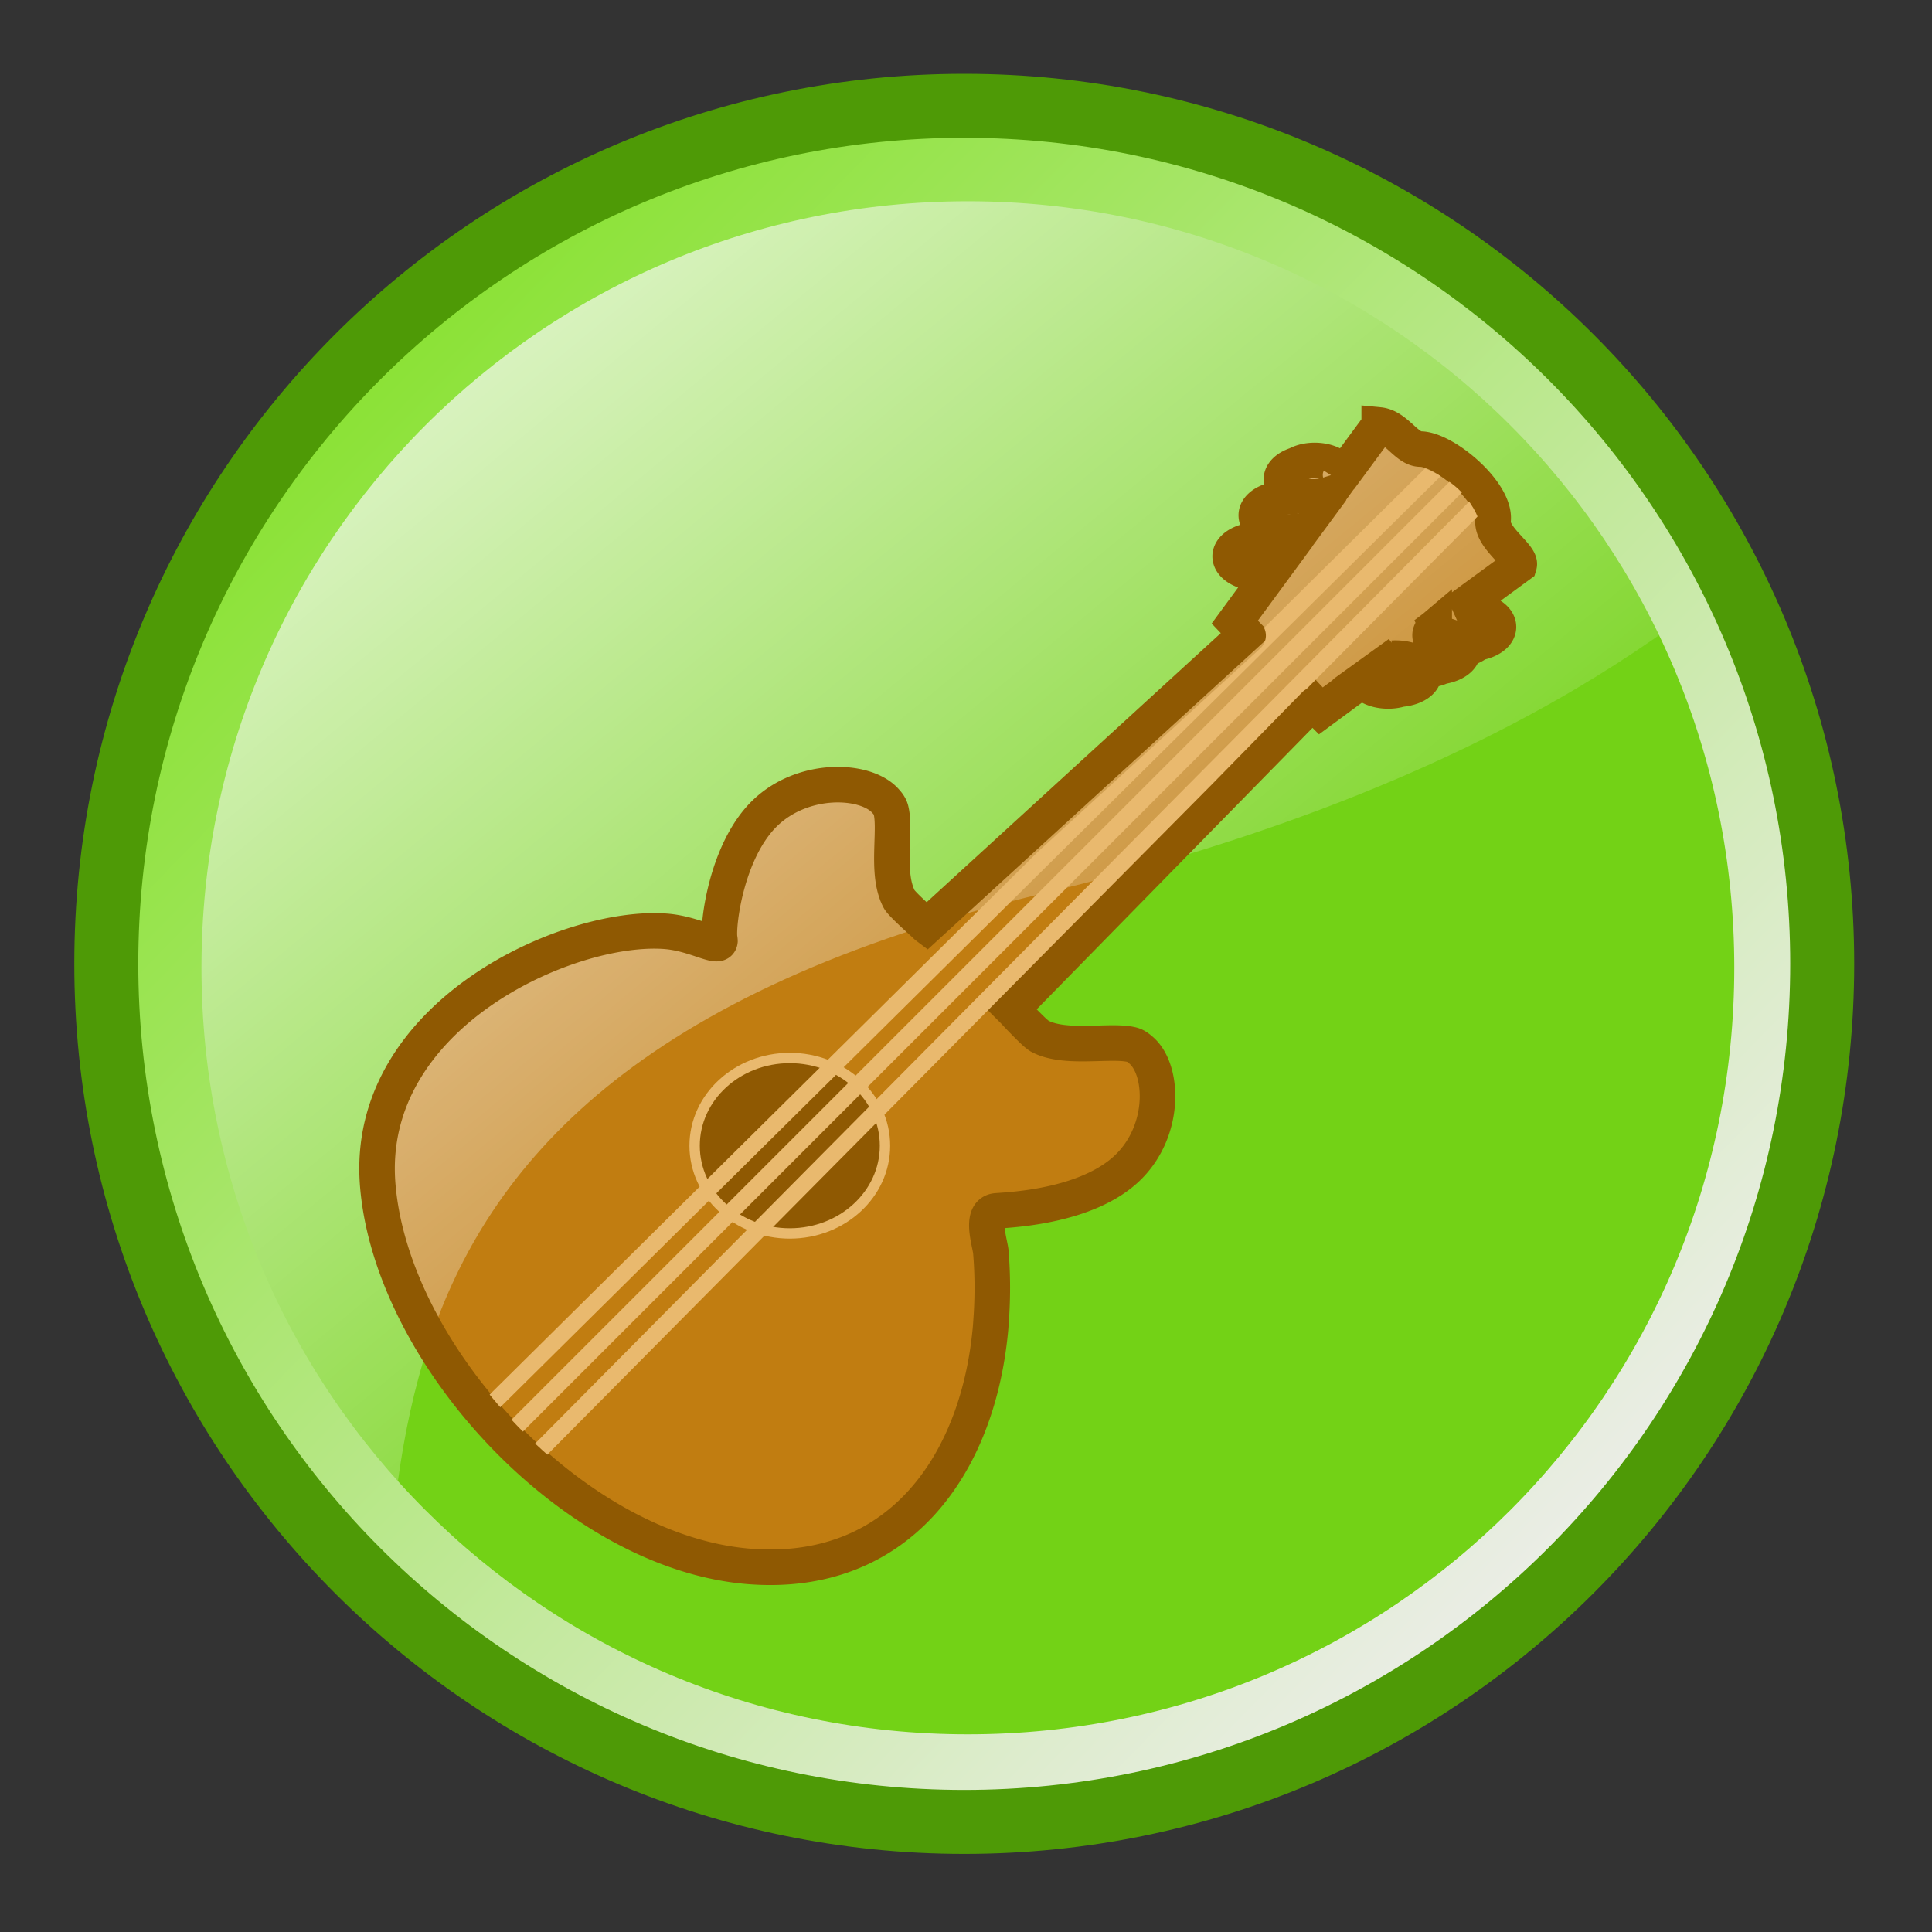 <?xml version="1.0" encoding="UTF-8" standalone="no"?>
<!-- Creator: CorelDRAW -->

<svg
   xmlns:dc="http://purl.org/dc/elements/1.1/"
   xmlns:cc="http://creativecommons.org/ns#"
   xmlns:rdf="http://www.w3.org/1999/02/22-rdf-syntax-ns#"
   xmlns:svg="http://www.w3.org/2000/svg"
   xmlns="http://www.w3.org/2000/svg"
   xmlns:xlink="http://www.w3.org/1999/xlink"
   xmlns:sodipodi="http://sodipodi.sourceforge.net/DTD/sodipodi-0.dtd"
   xmlns:inkscape="http://www.inkscape.org/namespaces/inkscape"
   height="256"
   id="svg2"
   inkscape:version="0.47 r22583"
   sodipodi:docname="gmpc-metabrowser.svg"
   sodipodi:version="0.32"
   space="preserve"
   style="fill-rule:evenodd"
   viewBox="0 0 24.569 24.569"
   width="256"
   version="1.1"
   inkscape:export-filename="/home/zeltak/ThemeDB/Workshop/Gmpc/Humanity Icon theme/png/db tango/blue metadata/gmpc-metabrowser_g.png"
   inkscape:export-xdpi="45"
   inkscape:export-ydpi="45">
  <rect x="0" y="0" width="24.569" height="24.569" fill="#333333" stroke="none"/>
  <sodipodi:namedview
     bordercolor="#666666"
     borderopacity="1.0"
     id="base"
     inkscape:current-layer="g3701"
     inkscape:cx="-49.414093"
     inkscape:cy="142.20365"
     inkscape:pageopacity="0.0"
     inkscape:pageshadow="2"
     inkscape:window-height="994"
     inkscape:window-width="1680"
     inkscape:window-x="0"
     inkscape:window-y="0"
     inkscape:zoom="2.0157376"
     pagecolor="#ffffff"
     showgrid="false"
     inkscape:window-maximized="1" />
  <defs
     id="defs4">
    <linearGradient
       inkscape:collect="always"
       id="linearGradient5078">
      <stop
         style="stop-color:#ffffff;stop-opacity:1;"
         offset="0"
         id="stop5080" />
      <stop
         style="stop-color:#ffffff;stop-opacity:0;"
         offset="1"
         id="stop5082" />
    </linearGradient>
    <linearGradient
       id="linearGradient3655">
      <stop
         style="stop-color:#a5b34f;stop-opacity:0.798;"
         offset="0"
         id="stop3657" />
      <stop
         style="stop-color:#a6b34f;stop-opacity:0.194;"
         offset="1"
         id="stop3659" />
    </linearGradient>
    <inkscape:perspective
       sodipodi:type="inkscape:persp3d"
       inkscape:vp_x="0 : 65.598305 : 1"
       inkscape:vp_y="0 : 1000 : 0"
       inkscape:vp_z="131.19661 : 65.598305 : 1"
       inkscape:persp3d-origin="65.598305 : 43.732203 : 1"
       id="perspective10" />
    <style
       id="style6"
       type="text/css">
   
    .fil0 {fill:#EF7900}
   
  </style>
    <inkscape:perspective
       id="perspective2841"
       inkscape:persp3d-origin="0.5 : 0.33333333 : 1"
       inkscape:vp_z="1 : 0.5 : 1"
       inkscape:vp_y="0 : 1000 : 0"
       inkscape:vp_x="0 : 0.5 : 1"
       sodipodi:type="inkscape:persp3d" />
    <inkscape:perspective
       id="perspective2870"
       inkscape:persp3d-origin="0.5 : 0.33333333 : 1"
       inkscape:vp_z="1 : 0.5 : 1"
       inkscape:vp_y="0 : 1000 : 0"
       inkscape:vp_x="0 : 0.5 : 1"
       sodipodi:type="inkscape:persp3d" />
    <inkscape:perspective
       id="perspective2844"
       inkscape:persp3d-origin="0.5 : 0.33333333 : 1"
       inkscape:vp_z="1 : 0.5 : 1"
       inkscape:vp_y="0 : 1000 : 0"
       inkscape:vp_x="0 : 0.5 : 1"
       sodipodi:type="inkscape:persp3d" />
    <inkscape:perspective
       id="perspective2928"
       inkscape:persp3d-origin="0.5 : 0.33333333 : 1"
       inkscape:vp_z="1 : 0.5 : 1"
       inkscape:vp_y="0 : 1000 : 0"
       inkscape:vp_x="0 : 0.5 : 1"
       sodipodi:type="inkscape:persp3d" />
    <inkscape:perspective
       id="perspective19467"
       inkscape:persp3d-origin="0.5 : 0.33333333 : 1"
       inkscape:vp_z="1 : 0.5 : 1"
       inkscape:vp_y="0 : 1000 : 0"
       inkscape:vp_x="0 : 0.5 : 1"
       sodipodi:type="inkscape:persp3d" />
    <radialGradient
       cx="6.004"
       cy="9.904"
       r="6.004"
       fx="6.004"
       fy="9.904"
       id="radialGradient3644"
       xlink:href="#linearGradient3803"
       gradientUnits="userSpaceOnUse"
       gradientTransform="matrix(0.707,-0.707,0.718,0.718,94.015,30.853)" />
    <linearGradient
       id="linearGradient3803">
      <stop
         id="stop3805"
         style="stop-color:#ce5c00;stop-opacity:1"
         offset="0" />
      <stop
         id="stop3807"
         style="stop-color:#ce5c00;stop-opacity:0"
         offset="1" />
    </linearGradient>
    <radialGradient
       cx="61.872"
       cy="14.9"
       r="7.069"
       fx="61.872"
       fy="14.9"
       id="radialGradient3646"
       xlink:href="#linearGradient3596"
       gradientUnits="userSpaceOnUse"
       gradientTransform="matrix(0.513,-0.513,0.511,0.511,65.946,57.929)" />
    <linearGradient
       id="linearGradient3596">
      <stop
         id="stop3598"
         style="stop-color:#fcaf3e;stop-opacity:1"
         offset="0" />
      <stop
         id="stop3600"
         style="stop-color:#fcaf3e;stop-opacity:0"
         offset="1" />
    </linearGradient>
    <linearGradient
       x1="403.813"
       y1="339.446"
       x2="411.477"
       y2="339.446"
       id="linearGradient3648"
       xlink:href="#linearGradient19089"
       gradientUnits="userSpaceOnUse"
       gradientTransform="matrix(0.418,0,0,0.284,-80.994,-57.417)" />
    <linearGradient
       id="linearGradient19089">
      <stop
         id="stop19091"
         style="stop-color:#f2f5fa;stop-opacity:1"
         offset="0" />
      <stop
         id="stop19093"
         style="stop-color:#f2f5fa;stop-opacity:0"
         offset="1" />
    </linearGradient>
    <linearGradient
       x1="403.813"
       y1="339.446"
       x2="411.477"
       y2="339.446"
       id="linearGradient3650"
       xlink:href="#linearGradient19089"
       gradientUnits="userSpaceOnUse"
       gradientTransform="matrix(0.418,0,0,0.283,-80.993,-57.116)" />
    <linearGradient
       id="linearGradient19484">
      <stop
         id="stop19486"
         style="stop-color:#f2f5fa;stop-opacity:1"
         offset="0" />
      <stop
         id="stop19488"
         style="stop-color:#f2f5fa;stop-opacity:0"
         offset="1" />
    </linearGradient>
    <linearGradient
       x1="403.813"
       y1="339.446"
       x2="411.477"
       y2="339.446"
       id="linearGradient3652"
       xlink:href="#linearGradient19089"
       gradientUnits="userSpaceOnUse"
       gradientTransform="matrix(0.418,0,0,0.284,-80.993,-57.303)" />
    <linearGradient
       id="linearGradient19491">
      <stop
         id="stop19493"
         style="stop-color:#ffffff;stop-opacity:1"
         offset="0" />
      <stop
         id="stop19495"
         style="stop-color:#f2f5fa;stop-opacity:0"
         offset="1" />
    </linearGradient>
    <linearGradient
       x1="403.813"
       y1="339.446"
       x2="411.477"
       y2="339.446"
       id="linearGradient3654"
       xlink:href="#linearGradient19089"
       gradientUnits="userSpaceOnUse"
       gradientTransform="matrix(0.418,0,0,0.284,-80.994,-57.454)" />
    <linearGradient
       id="linearGradient19498">
      <stop
         id="stop19500"
         style="stop-color:#f2f5fa;stop-opacity:1"
         offset="0" />
      <stop
         id="stop19502"
         style="stop-color:#f2f5fa;stop-opacity:0"
         offset="1" />
    </linearGradient>
    <radialGradient
       cx="96.126"
       cy="2.387"
       r="2.078"
       fx="96.126"
       fy="2.387"
       id="radialGradient3656"
       xlink:href="#linearGradient3803"
       gradientUnits="userSpaceOnUse"
       gradientTransform="matrix(-0.903,-0.675,-1.069,0.627,178.268,101.355)" />
    <linearGradient
       id="linearGradient19505">
      <stop
         id="stop19507"
         style="stop-color:#ce5c00;stop-opacity:1"
         offset="0" />
      <stop
         id="stop19509"
         style="stop-color:#ce5c00;stop-opacity:0"
         offset="1" />
    </linearGradient>
    <radialGradient
       cx="96.126"
       cy="2.612"
       r="1.629"
       fx="96.126"
       fy="2.612"
       id="radialGradient3658"
       xlink:href="#linearGradient3596"
       gradientUnits="userSpaceOnUse"
       gradientTransform="matrix(-1.274,-1.01,-1.797,0.994,216.029,132.524)" />
    <linearGradient
       id="linearGradient19512">
      <stop
         id="stop19514"
         style="stop-color:#fcaf3e;stop-opacity:1"
         offset="0" />
      <stop
         id="stop19516"
         style="stop-color:#fcaf3e;stop-opacity:0"
         offset="1" />
    </linearGradient>
    <inkscape:perspective
       id="perspective3675"
       inkscape:persp3d-origin="0.5 : 0.33333333 : 1"
       inkscape:vp_z="1 : 0.5 : 1"
       inkscape:vp_y="0 : 1000 : 0"
       inkscape:vp_x="0 : 0.5 : 1"
       sodipodi:type="inkscape:persp3d" />
    <inkscape:perspective
       id="perspective5042"
       inkscape:persp3d-origin="0.5 : 0.33333333 : 1"
       inkscape:vp_z="1 : 0.5 : 1"
       inkscape:vp_y="0 : 1000 : 0"
       inkscape:vp_x="0 : 0.5 : 1"
       sodipodi:type="inkscape:persp3d" />
    <inkscape:perspective
       id="perspective5064"
       inkscape:persp3d-origin="0.5 : 0.33333333 : 1"
       inkscape:vp_z="1 : 0.5 : 1"
       inkscape:vp_y="0 : 1000 : 0"
       inkscape:vp_x="0 : 0.5 : 1"
       sodipodi:type="inkscape:persp3d" />
    <linearGradient
       inkscape:collect="always"
       xlink:href="#linearGradient5078"
       id="linearGradient5084"
       x1="0.701"
       y1="0.701"
       x2="14.472"
       y2="17.365"
       gradientUnits="userSpaceOnUse" />
    <clipPath
       clipPathUnits="userSpaceOnUse"
       id="clipPath5086">
      <path
         style="fill:#4e9a06;stroke:#4e9a06;stroke-width:0.864;stroke-miterlimit:4;stroke-opacity:1;stroke-dasharray:none"
         d="m 23.869,12.285 c 0,6.398 -5.186,11.584 -11.584,11.584 -6.398,0 -11.584,-5.186 -11.584,-11.584 0,-6.398 5.186,-11.584 11.584,-11.584 6.398,0 11.584,5.186 11.584,11.584 z"
         id="path5088" />
    </clipPath>
    <inkscape:perspective
       id="perspective5098"
       inkscape:persp3d-origin="0.5 : 0.33333333 : 1"
       inkscape:vp_z="1 : 0.5 : 1"
       inkscape:vp_y="0 : 1000 : 0"
       inkscape:vp_x="0 : 0.5 : 1"
       sodipodi:type="inkscape:persp3d" />
    <inkscape:perspective
       id="perspective5195"
       inkscape:persp3d-origin="0.5 : 0.33333333 : 1"
       inkscape:vp_z="1 : 0.5 : 1"
       inkscape:vp_y="0 : 1000 : 0"
       inkscape:vp_x="0 : 0.5 : 1"
       sodipodi:type="inkscape:persp3d" />
    <inkscape:perspective
       id="perspective5217"
       inkscape:persp3d-origin="0.5 : 0.33333333 : 1"
       inkscape:vp_z="1 : 0.5 : 1"
       inkscape:vp_y="0 : 1000 : 0"
       inkscape:vp_x="0 : 0.5 : 1"
       sodipodi:type="inkscape:persp3d" />
    <inkscape:perspective
       id="perspective5986"
       inkscape:persp3d-origin="0.5 : 0.33333333 : 1"
       inkscape:vp_z="1 : 0.5 : 1"
       inkscape:vp_y="0 : 1000 : 0"
       inkscape:vp_x="0 : 0.5 : 1"
       sodipodi:type="inkscape:persp3d" />
    <clipPath
       clipPathUnits="userSpaceOnUse"
       id="clipPath25517-6-9">
      <path
         sodipodi:type="inkscape:offset"
         inkscape:radius="-2.3832171"
         inkscape:original="M 209.28125 90.15625 L 203.875 97.5 A 3.470259 1.9360016 0.013497313 0 0 198.0625 95.5625 A 4.2038189 2.3452426 0.013497313 0 0 202.3125 99.65625 L 200.53125 102.125 A 3.470259 1.9360016 0.013497313 0 0 194.84375 100.375 A 4.2137218 2.3507676 0.013497313 0 0 198.71875 104.59375 L 196.84375 107.09375 A 3.470259 1.9360016 0.013497313 0 0 191.71875 105.875 A 4.1381615 2.3086137 0.013497313 1 0 194.5625 110.25 L 189.625 116.96875 L 190.25 117.625 L 190.25 117.65625 L 191.15625 118.625 L 147.65625 158.40625 C 147.59565 158.35165 147.52551 158.26975 147.46875 158.21875 C 146.07537 156.96786 144.97738 155.9227 144.375 155.25 C 144.17451 155.02608 144.00981 154.85015 143.9375 154.71875 C 143.82084 154.50614 143.71701 154.29299 143.625 154.0625 C 143.5331 153.83213 143.47695 153.55914 143.40625 153.3125 C 142.42473 149.87054 143.4324 145.04311 142.8125 142.5625 C 142.6813 142.038 142.3939 141.70592 142 141.28125 C 139.23698 138.31171 130.8259 138.00945 125.65625 143.03125 C 120.40124 148.13897 119.20148 158.28578 119.5 160.09375 C 119.5181 160.20576 119.54075 160.32545 119.53125 160.40625 C 119.3926 161.62396 116.18647 159.41174 112.1875 159.09375 C 98.961793 158.04167 71.046685 170.47992 72.9375 193.65625 C 74.82838 216.83266 99.66999 243.66689 123.5 245.5625 C 143.60648 247.16183 154.55247 232.10525 156.34375 213.4375 C 156.41045 212.74615 156.42745 212.04444 156.46875 211.34375 C 156.6338 208.54128 156.61145 205.64705 156.375 202.75 C 156.277 201.54893 154.81488 197.31739 157.21875 197.15625 C 159.62249 196.99506 169.69895 196.46328 175.0625 191.25 C 180.23131 186.22739 179.94914 178.04129 176.90625 175.34375 C 176.47154 174.95832 176.06933 174.65952 175.53125 174.53125 C 172.62201 173.83525 166.57279 175.2265 163.09375 173.40625 C 162.82428 173.26505 162.33945 172.85376 161.71875 172.25 C 161.09791 171.64601 160.32283 170.87537 159.46875 169.96875 C 159.39705 169.89305 159.32121 169.79451 159.25 169.71875 L 200.15625 127.96875 L 200.59375 128.4375 L 201.28125 129.125 L 207.03125 124.875 A 3.470259 1.9360016 0.013497313 0 0 212.1875 126.125 A 3.8036889 2.1220168 0.013497313 0 0 215.34375 123.5 A 3.470259 1.9360016 0.013497313 0 0 217.75 123.03125 A 4.0488084 2.2587649 0.013497313 0 0 220.65625 120.65625 A 3.4714896 1.936688 0.013497313 0 1 216.25 118.625 A 4.0488084 2.2587649 0.013497313 0 0 215.53125 118.65625 L 216.75 117.71875 A 3.4714896 1.936688 0.013497313 0 0 216.25 118.625 A 4.0488084 2.2587649 0.013497313 0 1 220.65625 120.65625 A 3.4714896 1.936688 0.013497313 0 0 222.65625 119.8125 A 4.1332257 2.3058597 0.013497313 0 0 219.84375 115.46875 L 228.34375 109.25 C 228.72763 108.00604 224.51088 105.50439 224.78125 103.15625 C 225.21677 99.375769 218.18655 93.469914 214.875 93.4375 C 212.99917 93.4192 211.59149 90.369551 209.28125 90.15625 z M 212 121.25 A 3.470259 1.9360016 0.013497313 0 0 212.03125 121.90625 A 3.8036889 2.1220168 0.013497313 0 1 215.3125 123.5 A 3.470259 1.9360016 0.013497313 0 1 212.03125 121.90625 A 3.8036889 2.1220168 0.013497313 0 0 211.09375 121.90625 L 212 121.25 z "
         style="fill:#c17d11;fill-opacity:1;fill-rule:evenodd;stroke:none;display:inline;enable-background:new"
         id="path25519-5-0"
         d="m 210,93.188 -4.219,5.719 A 2.383,2.383 0 0 1 204.688,99.75 2.383,2.383 0 0 1 204.25,101.062 l -1.781,2.469 a 2.383,2.383 0 0 1 -4.281,-1.062 c 0.005,0.001 0.005,0.009 -0.125,-0.031 -0.23,-0.071 -0.014,-0.014 -0.25,-0.062 -0.236,-0.048 -0.041,-0.035 -0.281,-0.062 -0.24,-0.027 -0.102,-0.025 -0.344,-0.031 -0.242,-0.007 -0.071,0.018 -0.312,0.031 -0.024,0.001 -0.015,-8.3e-4 -0.031,0 l 3.781,3.719 -1.875,2.5 a 2.383,2.383 0 0 1 -1.938,0.938 2.383,2.383 0 0 1 -0.344,2.188 l -3.781,5.125 0.219,0.219 a 2.383,2.383 0 0 1 -0.156,3.375 l -43.5,39.781 a 2.383,2.383 0 0 1 -3.188,0.031 c -0.262,-0.236 -0.348,-0.332 -0.188,-0.188 -1.421,-1.276 -2.537,-2.325 -3.281,-3.156 -0.182,-0.203 -0.374,-0.285 -0.75,-0.969 -0.153,-0.279 -0.304,-0.604 -0.438,-0.938 -0.208,-0.522 -0.247,-0.849 -0.281,-0.969 -0.63,-2.21 -0.584,-4.482 -0.531,-6.469 0.052,-1.972 0.051,-3.738 -0.094,-4.344 -0.001,-0.004 0.001,-0.027 0,-0.031 0.019,0.045 0.093,0.151 -0.25,-0.219 -0.587,-0.631 -2.782,-1.527 -5.375,-1.375 -2.593,0.152 -5.458,1.175 -7.562,3.219 -2.127,2.067 -3.678,5.531 -4.531,8.688 -0.427,1.578 -0.674,3.05 -0.812,4.219 -0.139,1.168 -0.1,2.217 -0.125,2.062 0.011,0.067 0.155,0.181 0.062,0.969 -0.08,0.705 -0.685,1.757 -1.469,2.156 -0.784,0.4 -1.388,0.327 -1.812,0.281 -0.85,-0.091 -1.387,-0.306 -2.062,-0.531 -1.35,-0.451 -2.948,-0.997 -4.562,-1.125 -5.741,-0.457 -15.807,2.223 -23.75,7.781 -7.943,5.558 -13.803,13.612 -12.938,24.219 0.883,10.819 7.289,22.948 16.406,32.469 9.117,9.521 20.875,16.367 31.969,17.25 9.43,0.75 16.327,-2.313 21.344,-7.719 5.017,-5.405 8.08,-13.315 8.938,-22.25 0.056,-0.576 0.081,-1.244 0.125,-2 0.159,-2.694 0.133,-5.5 -0.094,-8.281 0.005,0.065 -0.099,-0.494 -0.219,-1.094 -0.12,-0.6 -0.262,-1.315 -0.312,-2.125 -0.051,-0.81 -0.073,-1.727 0.406,-2.781 0.48,-1.054 1.876,-2.068 3.188,-2.156 2.498,-0.168 11.992,-1.02 16.344,-5.25 2.105,-2.045 3.12,-4.767 3.281,-7.25 0.161,-2.483 -0.722,-4.577 -1.375,-5.156 -0.346,-0.307 -0.357,-0.284 -0.344,-0.281 -0.742,-0.177 -2.998,-0.097 -5.406,-0.062 -2.408,0.035 -5.099,0.039 -7.562,-1.25 -0.914,-0.479 -1.26,-0.903 -1.938,-1.562 -0.636,-0.619 -1.458,-1.435 -2.344,-2.375 -0.177,-0.189 -0.272,-0.307 -0.219,-0.25 a 2.383,2.383 0 0 1 0.062,-3.281 l 40.906,-41.75 A 2.383,2.383 0 0 1 201.5,126 l 4.125,-3.031 a 2.383,2.383 0 0 1 3.5,0.75 c -0.008,-0.005 0.008,0.037 0,0.031 -0.016,-0.011 -0.036,-0.036 0.031,0 0.167,0.089 -0.08,-0.01 0.094,0.062 0.173,0.073 -0.022,0.005 0.156,0.062 0.178,0.058 0.005,-0.013 0.188,0.031 0.22,0.053 0.247,0.06 0.281,0.062 a 2.383,2.383 0 0 1 -0.188,-4 l 0.906,-0.656 a 2.383,2.383 0 0 1 2.625,-0.125 2.383,2.383 0 0 1 0.875,-2.406 l 1.219,-0.938 a 2.383,2.383 0 0 1 3.75,2.438 c 0.012,0.003 -0.084,-0.01 -0.031,0 0.213,0.04 -0.304,-0.079 -0.094,-0.031 0.211,0.048 -0.334,-0.056 -0.125,0 0.209,0.056 -0.3,-0.096 -0.094,-0.031 0.206,0.064 -0.297,-0.104 -0.094,-0.031 0.203,0.073 -0.263,-0.113 -0.062,-0.031 0.2,0.082 -0.26,-0.122 -0.062,-0.031 0.197,0.091 -0.256,-0.132 -0.062,-0.031 0.194,0.101 -0.221,-0.143 -0.031,-0.031 0.19,0.111 -0.217,-0.123 -0.031,0 0.159,0.18 -0.117,-0.135 0.031,0.062 0.148,0.197 -0.103,-0.184 0.031,0.031 0.135,0.215 -0.056,-0.139 0.062,0.094 0.118,0.233 -0.067,-0.156 0.031,0.094 0.098,0.249 -0.043,-0.17 0.031,0.094 0.074,0.264 -0.015,-0.149 0.031,0.125 0.047,0.274 0.014,-0.124 0.031,0.156 0.017,0.28 0.013,-0.156 0,0.125 0.012,-0.127 -0.056,0.249 -0.031,0.125 -0.003,0.012 0.008,-0.022 0,0.031 a 2.383,2.383 0 0 1 0,0.094 2.383,2.383 0 0 1 -0.031,0.094 2.383,2.383 0 0 1 0,0.031 2.383,2.383 0 0 1 -0.031,0.062 c -0.013,0.027 -0.006,0.04 0,0.031 a 2.383,2.383 0 0 1 -0.094,0.219 2.383,2.383 0 0 1 -0.031,0.125 2.383,2.383 0 0 1 -0.062,0.094 2.383,2.383 0 0 1 -0.062,0.125 2.383,2.383 0 0 1 -0.062,0.094 2.383,2.383 0 0 1 -0.062,0.094 2.383,2.383 0 0 1 -0.062,0.094 2.383,2.383 0 0 1 -0.094,0.094 2.383,2.383 0 0 1 -0.062,0.062 2.383,2.383 0 0 1 -0.125,0.125 2.383,2.383 0 0 1 -0.125,0.094 2.383,2.383 0 0 1 -0.062,0.031 2.383,2.383 0 0 1 -0.062,0.062 2.383,2.383 0 0 1 -0.094,0.031 c -0.011,0.002 -0.015,0.029 -0.031,0.031 a 2.383,2.383 0 0 1 -0.094,0.062 2.383,2.383 0 0 1 -0.125,0.062 2.383,2.383 0 0 1 -0.469,0.125 2.383,2.383 0 0 1 -0.156,0.031 2.383,2.383 0 0 1 -0.062,0.031 c 0.127,-0.004 0.292,5.7e-4 0.094,0 -0.528,-0.002 0.808,0.03 0.281,0 -0.527,-0.03 0.773,0.091 0.25,0.031 -0.523,-0.059 0.767,0.12 0.25,0.031 -0.517,-0.089 0.759,0.181 0.25,0.062 -0.254,-0.059 0.346,0.067 0.094,0 -0.252,-0.067 0.374,0.106 0.125,0.031 -0.249,-0.075 0.34,0.114 0.094,0.031 -0.246,-0.083 0.337,0.122 0.094,0.031 -0.243,-0.091 0.302,0.131 0.062,0.031 -0.239,-0.1 0.329,0.171 0.094,0.062 -0.236,-0.109 0.294,0.149 0.062,0.031 -0.232,-0.118 0.29,0.159 0.062,0.031 -0.227,-0.128 0.254,0.138 0.031,0 -0.223,-0.138 0.249,0.18 0.031,0.031 -0.109,-0.074 -0.03,-0.044 0.031,0 -0.157,-0.246 0.11,0.2 -0.031,-0.062 -0.142,-0.262 0.092,0.246 -0.031,-0.031 -0.124,-0.277 0.072,0.198 -0.031,-0.094 -0.103,-0.292 0.049,0.241 -0.031,-0.062 -0.08,-0.304 0.054,0.219 0,-0.094 a 2.383,2.383 0 0 1 -0.031,-0.25 2.383,2.383 0 0 1 0,-0.25 2.383,2.383 0 0 1 0,-0.156 2.383,2.383 0 0 1 0.062,-0.281 2.383,2.383 0 0 1 0,-0.031 2.383,2.383 0 0 1 0.062,-0.219 2.383,2.383 0 0 1 0.094,-0.219 2.383,2.383 0 0 1 0.094,-0.188 2.383,2.383 0 0 1 0.062,-0.094 2.383,2.383 0 0 1 0.25,-0.312 2.383,2.383 0 0 1 0.125,-0.156 2.383,2.383 0 0 1 0.062,-0.062 2.383,2.383 0 0 1 0.219,-0.156 2.383,2.383 0 0 1 0.25,-0.156 2.383,2.383 0 0 1 0.469,-0.188 c -0.433,0.038 0.678,-0.099 0.25,-0.031 0.291,-0.046 0.061,-0.015 0.344,-0.094 0.141,-0.039 -0.014,0.017 0.125,-0.031 0.139,-0.048 -0.011,0.026 0.125,-0.031 0.136,-0.057 -0.038,0.005 0.094,-0.062 0.132,-0.067 -0.066,0.047 0.062,-0.031 0.128,-0.078 -0.092,0.06 0.031,-0.031 l 1.594,1.781 -4.219,-6.281 6.75,-4.938 c -0.135,-0.149 -0.194,-0.209 -0.344,-0.375 -1.033,-1.141 -2.745,-2.675 -2.438,-5.344 0.035,-0.302 -0.933,-2.513 -2.781,-4.219 -1.849,-1.705 -4.526,-2.841 -4.781,-2.844 -2.223,-0.022 -3.331,-1.413 -4.188,-2.188 -0.35,-0.316 -0.412,-0.263 -0.656,-0.438 z m -9.719,4.156 c -0.269,0.02 -0.079,0.016 -0.344,0.062 -0.265,0.046 -0.024,-0.011 -0.281,0.062 -0.227,0.065 -0.095,0.008 -0.219,0.062 0.358,0.053 0.198,0.049 0.562,0.062 0.364,0.013 0.2,-0.004 0.562,-0.031 0.363,-0.027 0.208,0.005 0.562,-0.062 0.188,-0.036 0.217,-0.054 0.25,-0.062 -0.019,-0.003 -0.001,-0.018 -0.062,-0.031 -0.262,-0.057 -0.045,-7.82e-4 -0.312,-0.031 -0.267,-0.03 -0.074,-0.026 -0.344,-0.031 -0.27,-0.005 -0.106,-0.02 -0.375,0 z m 14.031,23.375 a 2.383,2.383 0 0 1 0.062,0.219 c -0.15,-0.058 -0.342,-0.145 -0.062,-0.031 0.454,0.185 -0.537,-0.247 -0.094,-0.031 0.443,0.215 -0.494,-0.28 -0.062,-0.031 -0.037,-0.047 -0.083,-0.082 0,0.031 0.166,0.226 -0.124,-0.178 0.031,0.062 0.155,0.24 -0.112,-0.223 0.031,0.031 0.143,0.254 -0.098,-0.206 0.031,0.062 0.129,0.268 -0.081,-0.219 0.031,0.062 0.113,0.281 -0.063,-0.199 0.031,0.094 a 2.383,2.383 0 0 1 0.031,0.156 2.383,2.383 0 0 1 0.031,-0.031 2.383,2.383 0 0 1 0.25,-0.094 2.383,2.383 0 0 1 0.719,-0.094 c -0.007,9.7e-4 0.111,0.002 0.031,0 a 2.383,2.383 0 0 1 0.031,0 c 0.301,0.007 0.107,-0.006 0.406,-0.031 0.299,-0.025 0.05,0.026 0.344,-0.031 0.188,-0.036 0.197,-0.054 0.219,-0.062 a 2.383,2.383 0 0 1 -0.125,0 c -0.32,-0.002 -0.183,0.001 -0.5,0.031 a 2.383,2.383 0 0 1 -1.438,-0.312 z m -1.312,3.375 a 2.383,2.383 0 0 1 -0.094,0.031 2.383,2.383 0 0 1 -0.375,0.125 2.383,2.383 0 0 1 -0.469,0.031 2.383,2.383 0 0 1 -0.188,0 c -0.54,-0.033 0.725,0.087 0.188,0.031 -0.538,-0.056 0.721,0.079 0.188,0 -0.533,-0.079 0.684,0.134 0.156,0.031 -0.528,-0.103 0.709,0.158 0.188,0.031 -0.521,-0.127 0.638,0.214 0.125,0.062 -0.513,-0.152 0.66,0.209 0.156,0.031 -0.504,-0.178 0.587,0.236 0.094,0.031 -0.494,-0.205 0.607,0.297 0.125,0.062 -0.482,-0.234 0.532,0.297 0.062,0.031 -0.235,-0.133 0.263,0.172 0.031,0.031 -0.231,-0.141 0.259,0.15 0.031,0 -0.18,-0.238 0.17,0.22 0,-0.031 -0.17,-0.251 0.127,0.233 -0.031,-0.031 -0.158,-0.265 0.114,0.246 -0.031,-0.031 -0.145,-0.278 0.099,0.228 -0.031,-0.062 a 2.383,2.383 0 0 1 -0.125,-0.375 z" />
    </clipPath>
    <linearGradient
       inkscape:collect="always"
       xlink:href="#linearGradient25389-5-5"
       id="linearGradient25568-6-9"
       gradientUnits="userSpaceOnUse"
       x1="70.604"
       y1="81.25"
       x2="239.936"
       y2="246.921" />
    <linearGradient
       id="linearGradient25389-5-5">
      <stop
         style="stop-color:#8ae234;stop-opacity:1;"
         offset="0"
         id="stop25391-0-5" />
      <stop
         style="stop-color:#eeeeec;stop-opacity:1"
         offset="1"
         id="stop25393-6-9" />
    </linearGradient>
    <linearGradient
       inkscape:collect="always"
       xlink:href="#linearGradient5078-0-9-7"
       id="linearGradient5084-6-0-5-4"
       x1="0.701"
       y1="0.701"
       x2="14.472"
       y2="17.365"
       gradientUnits="userSpaceOnUse" />
    <linearGradient
       inkscape:collect="always"
       id="linearGradient5078-0-9-7">
      <stop
         style="stop-color:#ffffff;stop-opacity:1;"
         offset="0"
         id="stop5080-4-7-3" />
      <stop
         style="stop-color:#ffffff;stop-opacity:0;"
         offset="1"
         id="stop5082-9-4-3" />
    </linearGradient>
    <clipPath
       clipPathUnits="userSpaceOnUse"
       id="clipPath5086-8-7-9">
      <path
         style="fill:#4e9a06;stroke:#4e9a06;stroke-width:0.864;stroke-miterlimit:4;stroke-opacity:1;stroke-dasharray:none"
         d="m 23.869,12.285 c 0,6.398 -5.186,11.584 -11.584,11.584 -6.398,0 -11.584,-5.186 -11.584,-11.584 0,-6.398 5.186,-11.584 11.584,-11.584 6.398,0 11.584,5.186 11.584,11.584 z"
         id="path5088-8-5-5" />
    </clipPath>
    <linearGradient
       inkscape:collect="always"
       xlink:href="#linearGradient5078-0-9-7"
       id="linearGradient2940"
       gradientUnits="userSpaceOnUse"
       x1="0.701"
       y1="0.701"
       x2="14.472"
       y2="17.365" />
    <linearGradient
       inkscape:collect="always"
       xlink:href="#linearGradient25389-5-5"
       id="linearGradient2942"
       gradientUnits="userSpaceOnUse"
       x1="70.604"
       y1="81.25"
       x2="239.936"
       y2="246.921" />
  </defs>
  <g
     id="g3701">
    <g
       id="g3788-2"
       transform="matrix(0.898,0,0,0.898,1.125,-2.245)"
       style="fill:#eeeeec;fill-rule:evenodd;stroke:none">
      <g
         id="g3763-9"
         transform="translate(0.269,3.771)"
         style="fill:#eeeeec;stroke:#000000;stroke-opacity:1">
        <g
           style="fill:#eeeeec;stroke:#000000;stroke-opacity:1"
           id="g3620-8"
           transform="matrix(-0.906,-0.895,-0.906,0.895,150.879,55.28)" />
      </g>
    </g>
    <g
       id="g2927"
       transform="matrix(1.586,0,0,1.586,10.472,-12.414)">
      <path
         sodipodi:type="arc"
         style="fill:#73d216;fill-opacity:1;fill-rule:evenodd;stroke:none;display:inline;enable-background:new"
         id="path2820-4"
         sodipodi:cx="2.0170603"
         sodipodi:cy="3.2616172"
         sodipodi:rx="32.536057"
         sodipodi:ry="32.536057"
         d="m 34.553,3.262 c 0,17.969 -14.567,32.536 -32.536,32.536 -17.969,0 -32.536,-14.567 -32.536,-32.536 0,-17.969 14.567,-32.536 32.536,-32.536 17.969,0 32.536,14.567 32.536,32.536 z"
         transform="matrix(0.208,0,0,0.208,0.623,14.956)" />
      <path
         id="path3463-7-57"
         d="M 4.456,11.236 4.138,11.667 a 0.204,0.114 0.773 0 0 -0.343,-0.114 0.248,0.138 0.773 1 0 0.25,0.241 L 3.94,11.94 A 0.204,0.114 0.773 0 0 3.605,11.837 0.248,0.138 0.773 1 0 3.833,12.085 L 3.724,12.233 a 0.204,0.114 0.773 0 0 -0.303,-0.071 0.244,0.136 0.773 1 0 0.168,0.257 l -0.291,0.396 0.037,0.039 4.78e-5,0.002 0.054,0.055 -2.562,2.344 c -0.004,-0.003 -0.007,-0.008 -0.011,-0.011 -0.082,-0.074 -0.148,-0.135 -0.184,-0.175 -0.012,-0.013 -0.021,-0.024 -0.025,-0.032 -0.007,-0.012 -0.012,-0.026 -0.018,-0.039 -0.005,-0.014 -0.01,-0.028 -0.014,-0.043 -0.058,-0.203 0.003,-0.487 -0.034,-0.633 -0.008,-0.031 -0.025,-0.052 -0.048,-0.077 -0.163,-0.175 -0.659,-0.192 -0.963,0.103 -0.31,0.301 -0.38,0.9 -0.362,1.006 0.001,0.007 0.002,0.013 0.002,0.018 -0.008,0.072 -0.196,-0.058 -0.432,-0.077 -0.779,-0.062 -2.424,0.669 -2.312,2.034 0.111,1.365 1.574,2.946 2.978,3.058 1.184,0.094 1.829,-0.794 1.934,-1.893 0.004,-0.041 0.006,-0.082 0.009,-0.123 0.01,-0.165 0.009,-0.334 -0.005,-0.505 -0.006,-0.071 -0.093,-0.321 0.048,-0.33 0.142,-0.01 0.735,-0.041 1.051,-0.348 0.304,-0.296 0.288,-0.778 0.109,-0.937 -0.026,-0.023 -0.049,-0.041 -0.08,-0.048 -0.171,-0.041 -0.528,0.041 -0.733,-0.066 -0.016,-0.008 -0.044,-0.032 -0.08,-0.068 -0.037,-0.036 -0.082,-0.082 -0.132,-0.136 -0.004,-0.004 -0.01,-0.01 -0.014,-0.014 l 2.41,-2.459 0.025,0.027 0.041,0.041 0.339,-0.25 a 0.204,0.114 0.773 0 0 0.303,0.073 0.224,0.125 0.773 0 0 -0.064,-0.248 l 0.054,-0.039 a 0.204,0.114 0.773 0 0 0.339,0.105 0.238,0.133 0.773 0 0 -0.132,-0.257 l 0.073,-0.055 A 0.204,0.114 0.773 1 0 5.244,12.982 0.243,0.136 0.773 1 0 5.078,12.725 L 5.578,12.359 C 5.6,12.286 5.353,12.139 5.369,12.001 5.395,11.778 4.981,11.43 4.786,11.428 4.675,11.427 4.592,11.248 4.456,11.235 z"
         style="fill:#c17d11;fill-opacity:1;fill-rule:evenodd;stroke:none;display:inline;enable-background:new" />
      <path
         clip-path="url(#clipPath5086-8-7-9)"
         id="path4978-0"
         d="M 3.973,23.963 C 5.319,20.664 2.357,13.931 13.332,11.305 24.308,8.679 25.587,3.022 25.587,3.022 L 1.347,-5.664 -3.03,16.287 3.973,23.963 z"
         style="fill:url(#linearGradient2940);fill-opacity:1;fill-rule:evenodd;stroke:none;display:inline;enable-background:new"
         transform="matrix(0.595,0,0,0.595,-6.166,8.263)" />
      <path
         d="M 153.031,55.094 C 92.852,55.094 44.375,103.571 44.375,163.75 c 0,60.179 48.481,108.688 108.656,108.688 60.175,0 108.656,-48.508 108.656,-108.688 0,-60.179 -48.477,-108.656 -108.656,-108.656 z"
         id="path25566-4"
         style="fill:none;stroke:url(#linearGradient2942);stroke-width:9;stroke-miterlimit:4;stroke-opacity:1;stroke-dasharray:none;display:inline;enable-background:new"
         inkscape:original="M 153.03125 51.28125 C 90.806491 51.28125 40.5625 101.52525 40.5625 163.75 C 40.5625 225.97475 90.809057 276.25 153.03125 276.25 C 215.25344 276.25 265.5 225.97475 265.5 163.75 C 265.5 101.52525 215.256 51.28125 153.03125 51.28125 z "
         inkscape:radius="-3.7999825"
         sodipodi:type="inkscape:offset"
         transform="matrix(0.059,0,0,0.059,-7.871,5.925)" />
      <path
         transform="matrix(0.057,0,0,0.057,-7.594,6.221)"
         d="m 153.031,43.062 c -66.66,0 -120.688,54.028 -120.688,120.688 0,66.66 54.028,120.719 120.688,120.719 66.66,0 120.688,-54.059 120.688,-120.719 0,-66.66 -54.028,-120.688 -120.688,-120.688 z"
         id="path25385-2"
         style="fill:none;stroke:#4e9a06;stroke-width:9;stroke-miterlimit:4;stroke-opacity:1;stroke-dasharray:none;display:inline;enable-background:new"
         inkscape:original="M 153.03125 43.0625 C 86.371495 43.0625 32.34375 97.090249 32.34375 163.75 C 32.34375 230.40975 86.371495 284.46875 153.03125 284.46875 C 219.691 284.46875 273.71875 230.40975 273.71875 163.75 C 273.71875 97.090249 219.691 43.0625 153.03125 43.0625 z "
         inkscape:radius="0"
         sodipodi:type="inkscape:offset" />
      <path
         id="path3463-7-5-6"
         d="M 4.456,11.236 4.138,11.667 a 0.204,0.114 0.773 0 0 -0.343,-0.114 0.248,0.138 0.773 0 0 0.25,0.241 L 3.94,11.94 A 0.204,0.114 0.773 0 0 3.605,11.837 0.248,0.138 0.773 1 0 3.833,12.085 L 3.724,12.233 a 0.204,0.114 0.773 0 0 -0.303,-0.071 0.244,0.136 0.773 1 0 0.168,0.257 l -0.291,0.396 0.037,0.039 4.78e-5,0.002 0.054,0.055 -2.562,2.344 c -0.004,-0.003 -0.007,-0.008 -0.011,-0.011 -0.082,-0.074 -0.148,-0.135 -0.184,-0.175 -0.012,-0.013 -0.021,-0.024 -0.025,-0.032 -0.007,-0.012 -0.012,-0.026 -0.018,-0.039 -0.005,-0.014 -0.01,-0.029 -0.014,-0.043 -0.058,-0.203 0.003,-0.487 -0.034,-0.633 -0.008,-0.031 -0.025,-0.052 -0.048,-0.077 -0.163,-0.175 -0.659,-0.192 -0.963,0.103 -0.31,0.301 -0.38,0.9 -0.362,1.006 0.001,0.007 0.002,0.013 0.002,0.018 -0.008,0.072 -0.196,-0.058 -0.432,-0.077 -0.779,-0.062 -2.424,0.669 -2.312,2.034 0.111,1.365 1.574,2.946 2.978,3.058 1.184,0.094 1.829,-0.794 1.934,-1.893 0.004,-0.041 0.006,-0.082 0.009,-0.123 0.01,-0.165 0.009,-0.334 -0.005,-0.505 -0.006,-0.071 -0.093,-0.321 0.048,-0.33 0.142,-0.01 0.735,-0.041 1.051,-0.348 0.304,-0.296 0.288,-0.778 0.109,-0.937 -0.026,-0.023 -0.049,-0.041 -0.08,-0.048 -0.171,-0.041 -0.528,0.041 -0.733,-0.066 -0.016,-0.008 -0.044,-0.032 -0.08,-0.068 -0.037,-0.036 -0.082,-0.082 -0.132,-0.136 -0.004,-0.004 -0.01,-0.01 -0.014,-0.014 l 2.41,-2.459 0.025,0.027 0.041,0.041 0.339,-0.25 A 0.204,0.114 0.773 0 0 4.627,13.353 0.224,0.125 0.773 0 0 4.563,13.105 l 0.054,-0.039 a 0.204,0.114 0.773 0 0 0.339,0.105 0.238,0.133 0.773 1 0 -0.132,-0.257 l 0.073,-0.055 A 0.204,0.114 0.773 1 0 5.244,12.982 0.243,0.136 0.773 1 0 5.078,12.725 L 5.578,12.359 C 5.6,12.286 5.353,12.139 5.369,12.001 5.395,11.778 4.981,11.43 4.786,11.428 4.675,11.427 4.592,11.248 4.456,11.235 z"
         style="fill:none;stroke:#8f5902;stroke-width:0.285;stroke-miterlimit:4;stroke-opacity:1;stroke-dasharray:none;display:inline;enable-background:new" />
      <path
         transform="matrix(0.083,0,0,0.083,-10.802,1.312)"
         d="m 136.087,189.179 c 0,4.681 -4.117,8.475 -9.195,8.475 -5.078,0 -9.195,-3.795 -9.195,-8.475 0,-4.681 4.117,-8.475 9.195,-8.475 5.078,0 9.195,3.795 9.195,8.475 z"
         sodipodi:ry="8.4754791"
         sodipodi:rx="9.195096"
         sodipodi:cy="189.17911"
         sodipodi:cx="126.89232"
         id="path25397-9"
         style="color:#000000;fill:#8f5902;fill-opacity:1;fill-rule:nonzero;stroke:#e9b96e;stroke-width:1;stroke-linecap:butt;stroke-linejoin:round;stroke-miterlimit:4;stroke-opacity:1;stroke-dasharray:none;stroke-dashoffset:0;marker:none;visibility:visible;display:inline;overflow:visible;enable-background:accumulate"
         sodipodi:type="arc" />
      <g
         clip-path="url(#clipPath25517-6-9)"
         id="g25506-9"
         style="display:inline;enable-background:new"
         transform="matrix(0.059,0,0,0.059,-7.871,5.925)">
        <rect
           style="color:#000000;fill:#e9b96e;fill-opacity:1;fill-rule:nonzero;stroke:none;stroke-width:1;marker:none;visibility:visible;display:inline;overflow:visible;enable-background:accumulate"
           id="rect25399-5"
           width="214.925"
           height="2.239"
           x="-128.263"
           y="227.771"
           transform="matrix(0.704,-0.71,0.71,0.704,0,0)"
           clip-path="none" />
        <rect
           style="color:#000000;fill:#e9b96e;fill-opacity:1;fill-rule:nonzero;stroke:none;stroke-width:1;marker:none;visibility:visible;display:inline;overflow:visible;enable-background:accumulate"
           id="rect25399-8-0"
           width="214.925"
           height="2.239"
           x="-125.899"
           y="223.613"
           transform="matrix(0.707,-0.707,0.707,0.707,0,0)"
           clip-path="none"
           ry="0" />
        <rect
           style="color:#000000;fill:#e9b96e;fill-opacity:1;fill-rule:nonzero;stroke:none;stroke-width:1;marker:none;visibility:visible;display:inline;overflow:visible;enable-background:accumulate"
           id="rect25399-8-4-0"
           width="214.925"
           height="2.239"
           x="-124.864"
           y="219.408"
           transform="matrix(0.711,-0.704,0.704,0.711,0,0)"
           clip-path="none" />
      </g>
    </g>
  </g>
</svg>
